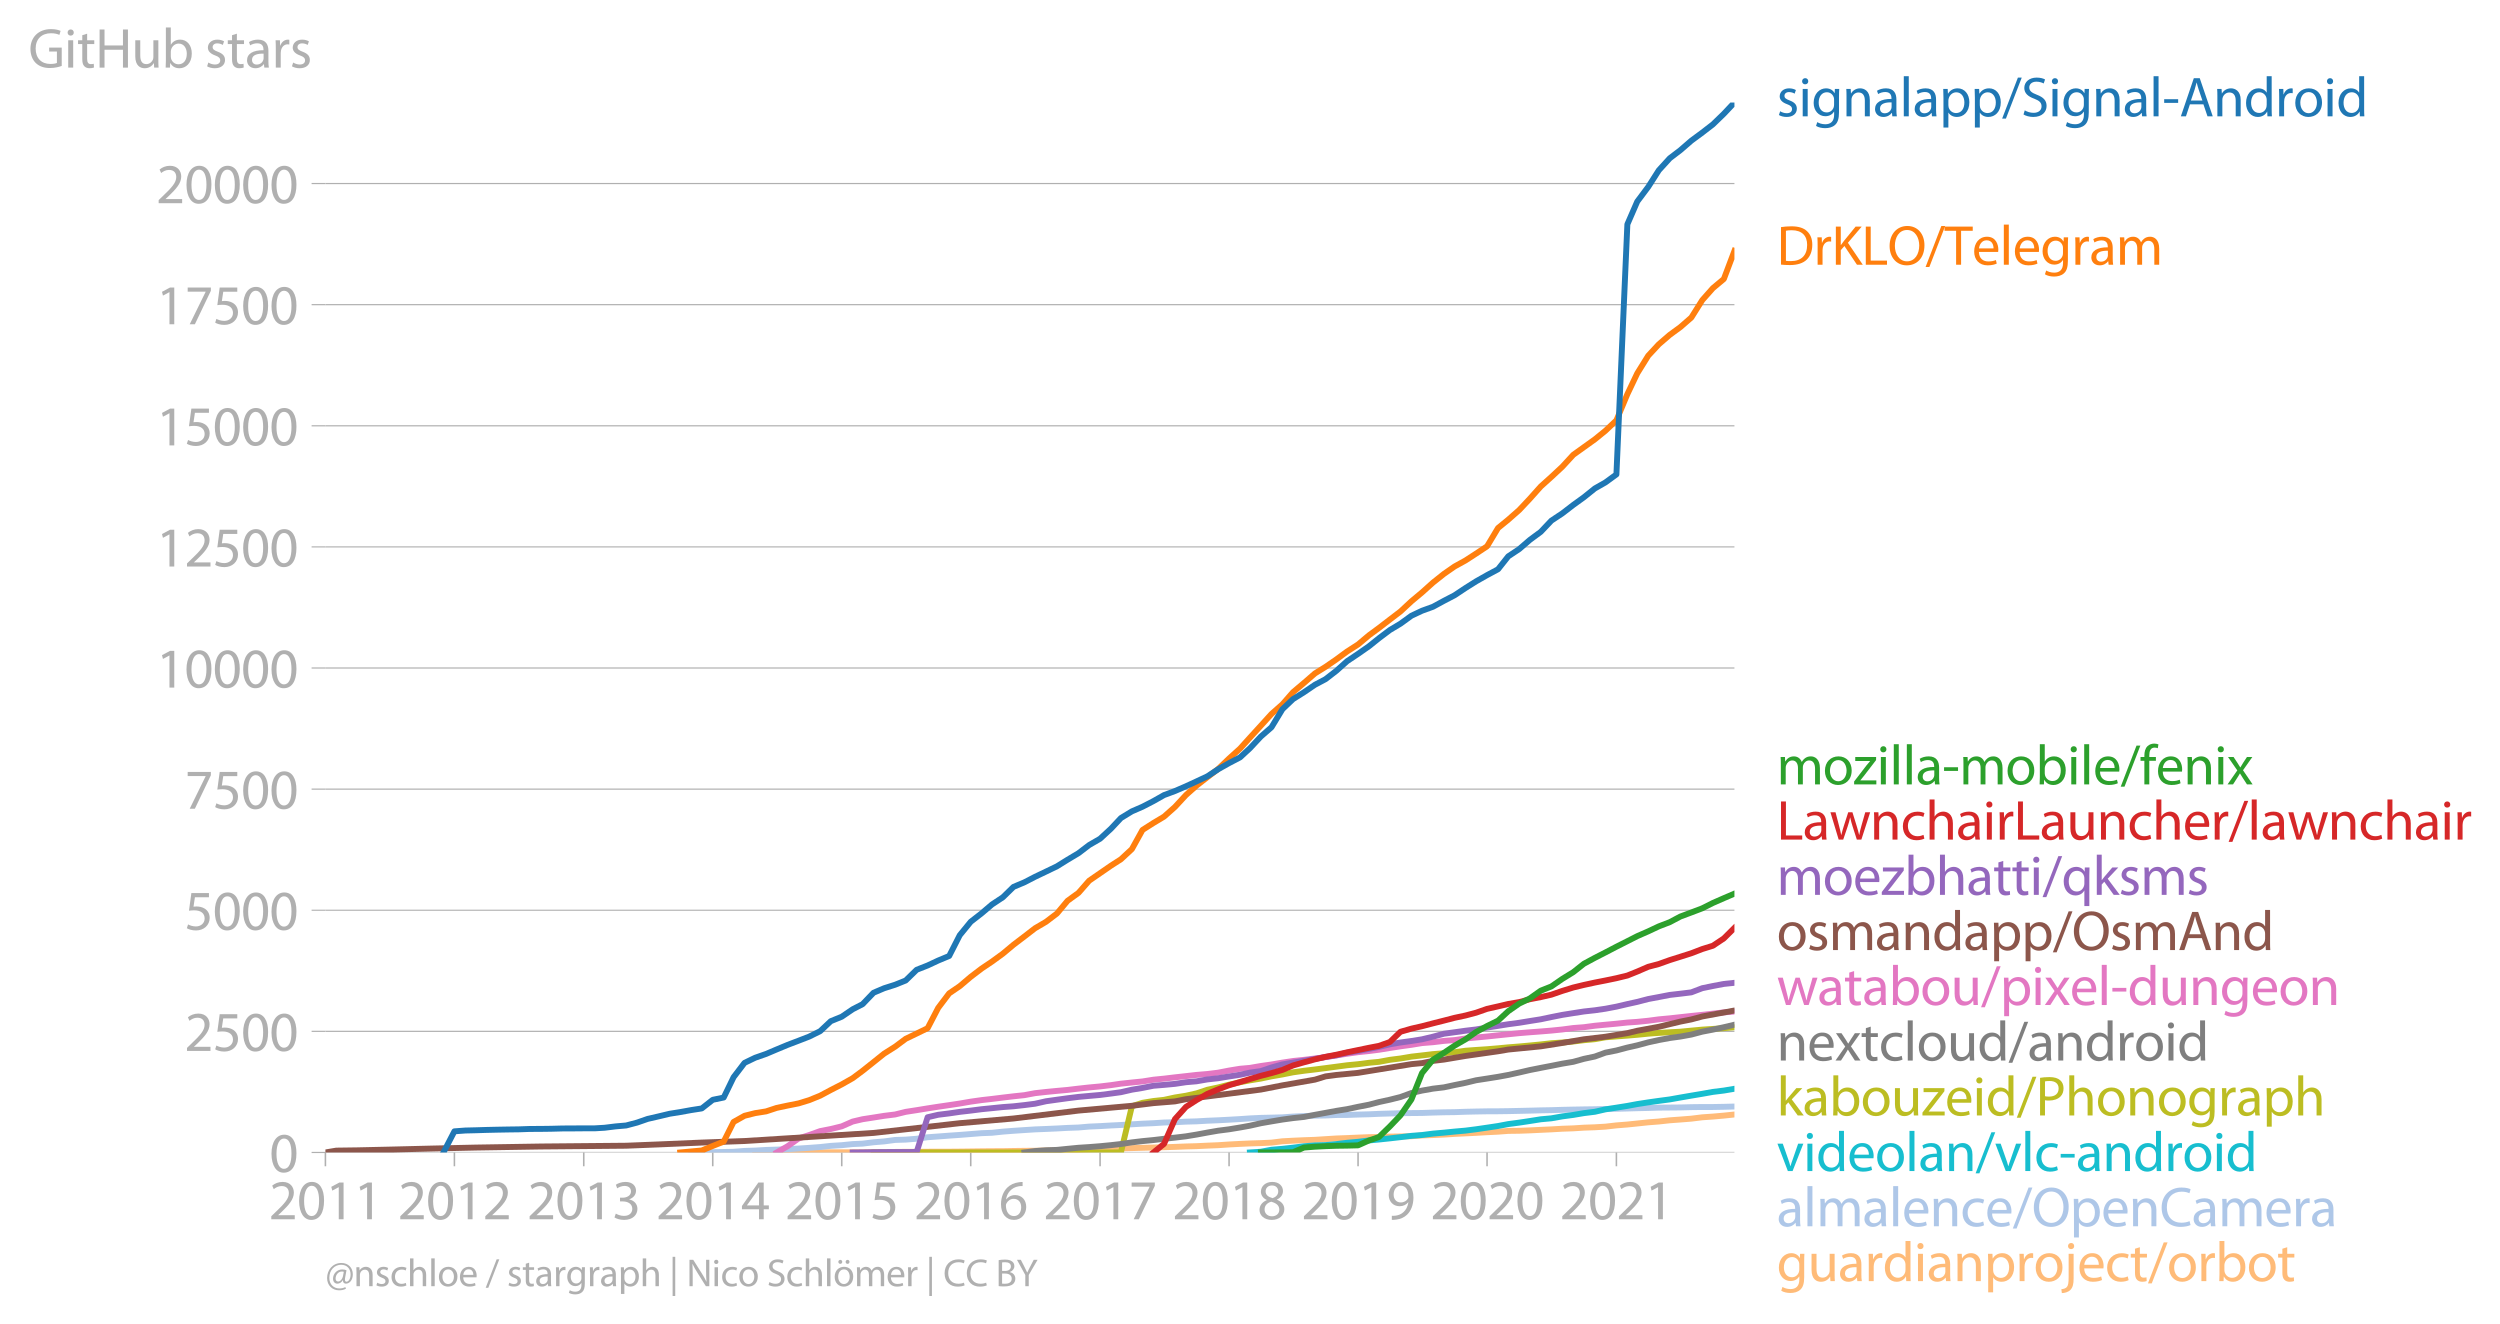 <svg xmlns:xlink="http://www.w3.org/1999/xlink" width="844.84" height="447.493" viewBox="0 0 633.63 335.62" xmlns="http://www.w3.org/2000/svg"><defs><style>*{stroke-linejoin:round;stroke-linecap:butt}</style></defs><g id="figure_1"><path d="M0 335.62h633.63V0H0v335.62z" style="fill:none" id="patch_1"/><g id="axes_1"><path d="M82.476 292.093h357.12V25.98H82.476v266.112z" style="fill:none" id="patch_2"/><g id="matplotlib.axis_1"><g id="xtick_1"><g id="line2d_1"><defs><path id="mc6d31b492f" d="M0 0v3.5" style="stroke:#b0b0b0;stroke-width:.4"/></defs><use xlink:href="#mc6d31b492f" x="82.476" y="292.093" style="fill:#b0b0b0;stroke:#b0b0b0;stroke-width:.4"/></g><g style="fill:#b0b0b0" transform="matrix(.14 0 0 -.14 68.113 309.033)" id="text_1"><defs><path id="MyriadPro-Regular-32" d="M2944 0v467H1075v13l333 307c877 845 1434 1466 1434 2234 0 595-378 1209-1274 1209-480 0-890-179-1178-422l180-397c192 160 505 352 883 352 621 0 825-390 825-813-6-627-486-1164-1548-2176L288 346V0h2656z" transform="scale(.016)"/><path id="MyriadPro-Regular-30" d="M1677 4230c-845 0-1447-768-1447-2163C243 691 794-70 1606-70c922 0 1447 780 1447 2195 0 1325-499 2105-1376 2105zm-32-435c582 0 845-672 845-1696 0-1062-276-1734-852-1734-512 0-844 614-844 1696 0 1133 358 1734 851 1734z" transform="scale(.016)"/><path id="MyriadPro-Regular-31" d="M1510 0h544v4160h-480l-908-486 108-429 724 390h12V0z" transform="scale(.016)"/></defs><use xlink:href="#MyriadPro-Regular-32"/><use xlink:href="#MyriadPro-Regular-30" x="51.3"/><use xlink:href="#MyriadPro-Regular-31" x="102.6"/><use xlink:href="#MyriadPro-Regular-31" x="153.9"/></g></g><g id="xtick_2"><use xlink:href="#mc6d31b492f" x="115.17" y="292.093" style="fill:#b0b0b0;stroke:#b0b0b0;stroke-width:.4" id="line2d_2"/><g style="fill:#b0b0b0" transform="matrix(.14 0 0 -.14 100.807 309.033)" id="text_2"><use xlink:href="#MyriadPro-Regular-32"/><use xlink:href="#MyriadPro-Regular-30" x="51.3"/><use xlink:href="#MyriadPro-Regular-31" x="102.6"/><use xlink:href="#MyriadPro-Regular-32" x="153.9"/></g></g><g id="xtick_3"><use xlink:href="#mc6d31b492f" x="147.953" y="292.093" style="fill:#b0b0b0;stroke:#b0b0b0;stroke-width:.4" id="line2d_3"/><g style="fill:#b0b0b0" transform="matrix(.14 0 0 -.14 133.59 309.033)" id="text_3"><defs><path id="MyriadPro-Regular-33" d="M269 211C474 77 883-70 1350-70c999 0 1517 582 1517 1248 0 582-416 966-928 1068v13c512 186 768 551 768 979 0 506-371 992-1190 992-448 0-871-160-1088-320l147-409c179 128 499 275 832 275 518 0 730-294 730-627 0-493-519-704-928-704H896v-423h314c544 0 1068-249 1075-832 6-345-218-806-941-806-390 0-762 160-922 262L269 211z" transform="scale(.016)"/></defs><use xlink:href="#MyriadPro-Regular-32"/><use xlink:href="#MyriadPro-Regular-30" x="51.3"/><use xlink:href="#MyriadPro-Regular-31" x="102.6"/><use xlink:href="#MyriadPro-Regular-33" x="153.9"/></g></g><g id="xtick_4"><use xlink:href="#mc6d31b492f" x="180.646" y="292.093" style="fill:#b0b0b0;stroke:#b0b0b0;stroke-width:.4" id="line2d_4"/><g style="fill:#b0b0b0" transform="matrix(.14 0 0 -.14 166.283 309.033)" id="text_4"><defs><path id="MyriadPro-Regular-34" d="M2560 0v1133h582v441h-582v2586h-608L96 1504v-371h1933V0h531zM666 1574v13l1017 1415c115 192 218 371 346 614h19c-13-218-19-435-19-653V1574H666z" transform="scale(.016)"/></defs><use xlink:href="#MyriadPro-Regular-32"/><use xlink:href="#MyriadPro-Regular-30" x="51.3"/><use xlink:href="#MyriadPro-Regular-31" x="102.6"/><use xlink:href="#MyriadPro-Regular-34" x="153.9"/></g></g><g id="xtick_5"><use xlink:href="#mc6d31b492f" x="213.34" y="292.093" style="fill:#b0b0b0;stroke:#b0b0b0;stroke-width:.4" id="line2d_5"/><g style="fill:#b0b0b0" transform="matrix(.14 0 0 -.14 198.977 309.033)" id="text_5"><defs><path id="MyriadPro-Regular-35" d="M2771 4160H781L512 2163c154 19 339 45 576 45 832 0 1190-384 1197-922 0-556-455-902-986-902-377 0-717 128-889 230L269 186C467 58 851-70 1306-70c902 0 1548 608 1548 1420 0 525-268 884-595 1069-256 154-576 224-896 224-153 0-243-13-339-25l160 1068h1587v474z" transform="scale(.016)"/></defs><use xlink:href="#MyriadPro-Regular-32"/><use xlink:href="#MyriadPro-Regular-30" x="51.3"/><use xlink:href="#MyriadPro-Regular-31" x="102.6"/><use xlink:href="#MyriadPro-Regular-35" x="153.9"/></g></g><g id="xtick_6"><use xlink:href="#mc6d31b492f" x="246.033" y="292.093" style="fill:#b0b0b0;stroke:#b0b0b0;stroke-width:.4" id="line2d_6"/><g style="fill:#b0b0b0" transform="matrix(.14 0 0 -.14 231.67 309.033)" id="text_6"><defs><path id="MyriadPro-Regular-36" d="M2662 4224c-102 0-243-6-409-32-525-64-986-275-1331-614-410-410-704-1056-704-1876C218 621 800-70 1690-70c864 0 1382 704 1382 1465 0 813-518 1344-1254 1344-461 0-807-217-1005-480h-19c96 685 563 1331 1446 1479 160 25 307 32 422 25v461zM1690 365c-589 0-903 505-916 1190 0 103 26 186 64 250 154 301 468 512 807 512 518 0 857-359 857-954s-326-998-806-998h-6z" transform="scale(.016)"/></defs><use xlink:href="#MyriadPro-Regular-32"/><use xlink:href="#MyriadPro-Regular-30" x="51.3"/><use xlink:href="#MyriadPro-Regular-31" x="102.6"/><use xlink:href="#MyriadPro-Regular-36" x="153.9"/></g></g><g id="xtick_7"><use xlink:href="#mc6d31b492f" x="278.816" y="292.093" style="fill:#b0b0b0;stroke:#b0b0b0;stroke-width:.4" id="line2d_7"/><g style="fill:#b0b0b0" transform="matrix(.14 0 0 -.14 264.453 309.033)" id="text_7"><defs><path id="MyriadPro-Regular-37" d="M365 4160v-467h2035v-13L595 0h583l1811 3789v371H365z" transform="scale(.016)"/></defs><use xlink:href="#MyriadPro-Regular-32"/><use xlink:href="#MyriadPro-Regular-30" x="51.3"/><use xlink:href="#MyriadPro-Regular-31" x="102.6"/><use xlink:href="#MyriadPro-Regular-37" x="153.9"/></g></g><g id="xtick_8"><use xlink:href="#mc6d31b492f" x="311.51" y="292.093" style="fill:#b0b0b0;stroke:#b0b0b0;stroke-width:.4" id="line2d_8"/><g style="fill:#b0b0b0" transform="matrix(.14 0 0 -.14 297.146 309.033)" id="text_8"><defs><path id="MyriadPro-Regular-38" d="M1062 2170c-512-218-825-589-825-1114C237 448 762-70 1632-70c794 0 1414 486 1414 1209 0 506-320 871-838 1075v20c512 243 685 620 685 972 0 519-403 1024-1210 1024-729 0-1286-448-1286-1107 0-358 198-717 659-934l6-19zm583-1831c-531 0-851 371-832 794 0 397 262 717 749 857 563-160 915-403 915-908 0-423-327-743-832-743zm6 3488c506 0 704-345 704-678 0-378-275-634-633-755-480 128-794 352-794 768 0 358 256 665 723 665z" transform="scale(.016)"/></defs><use xlink:href="#MyriadPro-Regular-32"/><use xlink:href="#MyriadPro-Regular-30" x="51.3"/><use xlink:href="#MyriadPro-Regular-31" x="102.6"/><use xlink:href="#MyriadPro-Regular-38" x="153.9"/></g></g><g id="xtick_9"><use xlink:href="#mc6d31b492f" x="344.203" y="292.093" style="fill:#b0b0b0;stroke:#b0b0b0;stroke-width:.4" id="line2d_9"/><g style="fill:#b0b0b0" transform="matrix(.14 0 0 -.14 329.84 309.033)" id="text_9"><defs><path id="MyriadPro-Regular-39" d="M614-64c135-6 314 0 519 32 448 51 889 243 1209 557 410 397 717 1037 717 1952 0 1062-525 1753-1376 1753S262 3539 262 2752c0-710 480-1274 1229-1274 416 0 749 167 979 448h20c-77-492-276-857-551-1107-237-224-544-358-870-403-192-19-333-32-455-19V-64zm1024 3866c589 0 852-544 852-1255 0-89-20-153-52-205-147-249-441-435-819-435-486 0-800 365-800 883 0 589 339 1012 813 1012h6z" transform="scale(.016)"/></defs><use xlink:href="#MyriadPro-Regular-32"/><use xlink:href="#MyriadPro-Regular-30" x="51.3"/><use xlink:href="#MyriadPro-Regular-31" x="102.6"/><use xlink:href="#MyriadPro-Regular-39" x="153.9"/></g></g><g id="xtick_10"><use xlink:href="#mc6d31b492f" x="376.896" y="292.093" style="fill:#b0b0b0;stroke:#b0b0b0;stroke-width:.4" id="line2d_10"/><g style="fill:#b0b0b0" transform="matrix(.14 0 0 -.14 362.533 309.033)" id="text_10"><use xlink:href="#MyriadPro-Regular-32"/><use xlink:href="#MyriadPro-Regular-30" x="51.3"/><use xlink:href="#MyriadPro-Regular-32" x="102.6"/><use xlink:href="#MyriadPro-Regular-30" x="153.9"/></g></g><g id="xtick_11"><use xlink:href="#mc6d31b492f" x="409.68" y="292.093" style="fill:#b0b0b0;stroke:#b0b0b0;stroke-width:.4" id="line2d_11"/><g style="fill:#b0b0b0" transform="matrix(.14 0 0 -.14 395.316 309.033)" id="text_11"><use xlink:href="#MyriadPro-Regular-32"/><use xlink:href="#MyriadPro-Regular-30" x="51.3"/><use xlink:href="#MyriadPro-Regular-32" x="102.6"/><use xlink:href="#MyriadPro-Regular-31" x="153.9"/></g></g></g><g id="matplotlib.axis_2"><g id="ytick_1"><path d="M82.476 292.093h357.12" clip-path="url(#pce15f808a1)" style="fill:none;stroke:#b0b0b0;stroke-width:.3;stroke-linecap:square" id="line2d_12"/><g id="line2d_13"><defs><path id="m12e4c1c0f8" d="M0 0h-3.5" style="stroke:#b0b0b0;stroke-width:.3"/></defs><use xlink:href="#m12e4c1c0f8" x="82.476" y="292.093" style="fill:#b0b0b0;stroke:#b0b0b0;stroke-width:.3"/></g><use xlink:href="#MyriadPro-Regular-30" style="fill:#b0b0b0" transform="matrix(.14 0 0 -.14 68.295 297.063)" id="text_12"/></g><g id="ytick_2"><path d="M82.476 261.397h357.12" clip-path="url(#pce15f808a1)" style="fill:none;stroke:#b0b0b0;stroke-width:.3;stroke-linecap:square" id="line2d_14"/><use xlink:href="#m12e4c1c0f8" x="82.476" y="261.397" style="fill:#b0b0b0;stroke:#b0b0b0;stroke-width:.3" id="line2d_15"/><g style="fill:#b0b0b0" transform="matrix(.14 0 0 -.14 46.75 266.367)" id="text_13"><use xlink:href="#MyriadPro-Regular-32"/><use xlink:href="#MyriadPro-Regular-35" x="51.3"/><use xlink:href="#MyriadPro-Regular-30" x="102.6"/><use xlink:href="#MyriadPro-Regular-30" x="153.9"/></g></g><g id="ytick_3"><path d="M82.476 230.7h357.12" clip-path="url(#pce15f808a1)" style="fill:none;stroke:#b0b0b0;stroke-width:.3;stroke-linecap:square" id="line2d_16"/><use xlink:href="#m12e4c1c0f8" x="82.476" y="230.7" style="fill:#b0b0b0;stroke:#b0b0b0;stroke-width:.3" id="line2d_17"/><g style="fill:#b0b0b0" transform="matrix(.14 0 0 -.14 46.75 235.67)" id="text_14"><use xlink:href="#MyriadPro-Regular-35"/><use xlink:href="#MyriadPro-Regular-30" x="51.3"/><use xlink:href="#MyriadPro-Regular-30" x="102.6"/><use xlink:href="#MyriadPro-Regular-30" x="153.9"/></g></g><g id="ytick_4"><path d="M82.476 200.004h357.12" clip-path="url(#pce15f808a1)" style="fill:none;stroke:#b0b0b0;stroke-width:.3;stroke-linecap:square" id="line2d_18"/><use xlink:href="#m12e4c1c0f8" x="82.476" y="200.004" style="fill:#b0b0b0;stroke:#b0b0b0;stroke-width:.3" id="line2d_19"/><g style="fill:#b0b0b0" transform="matrix(.14 0 0 -.14 46.75 204.974)" id="text_15"><use xlink:href="#MyriadPro-Regular-37"/><use xlink:href="#MyriadPro-Regular-35" x="51.3"/><use xlink:href="#MyriadPro-Regular-30" x="102.6"/><use xlink:href="#MyriadPro-Regular-30" x="153.9"/></g></g><g id="ytick_5"><path d="M82.476 169.308h357.12" clip-path="url(#pce15f808a1)" style="fill:none;stroke:#b0b0b0;stroke-width:.3;stroke-linecap:square" id="line2d_20"/><use xlink:href="#m12e4c1c0f8" x="82.476" y="169.308" style="fill:#b0b0b0;stroke:#b0b0b0;stroke-width:.3" id="line2d_21"/><g style="fill:#b0b0b0" transform="matrix(.14 0 0 -.14 39.568 174.278)" id="text_16"><use xlink:href="#MyriadPro-Regular-31"/><use xlink:href="#MyriadPro-Regular-30" x="51.3"/><use xlink:href="#MyriadPro-Regular-30" x="102.6"/><use xlink:href="#MyriadPro-Regular-30" x="153.9"/><use xlink:href="#MyriadPro-Regular-30" x="205.2"/></g></g><g id="ytick_6"><path d="M82.476 138.612h357.12" clip-path="url(#pce15f808a1)" style="fill:none;stroke:#b0b0b0;stroke-width:.3;stroke-linecap:square" id="line2d_22"/><use xlink:href="#m12e4c1c0f8" x="82.476" y="138.612" style="fill:#b0b0b0;stroke:#b0b0b0;stroke-width:.3" id="line2d_23"/><g style="fill:#b0b0b0" transform="matrix(.14 0 0 -.14 39.568 143.582)" id="text_17"><use xlink:href="#MyriadPro-Regular-31"/><use xlink:href="#MyriadPro-Regular-32" x="51.3"/><use xlink:href="#MyriadPro-Regular-35" x="102.6"/><use xlink:href="#MyriadPro-Regular-30" x="153.9"/><use xlink:href="#MyriadPro-Regular-30" x="205.2"/></g></g><g id="ytick_7"><path d="M82.476 107.915h357.12" clip-path="url(#pce15f808a1)" style="fill:none;stroke:#b0b0b0;stroke-width:.3;stroke-linecap:square" id="line2d_24"/><use xlink:href="#m12e4c1c0f8" x="82.476" y="107.915" style="fill:#b0b0b0;stroke:#b0b0b0;stroke-width:.3" id="line2d_25"/><g style="fill:#b0b0b0" transform="matrix(.14 0 0 -.14 39.568 112.885)" id="text_18"><use xlink:href="#MyriadPro-Regular-31"/><use xlink:href="#MyriadPro-Regular-35" x="51.3"/><use xlink:href="#MyriadPro-Regular-30" x="102.6"/><use xlink:href="#MyriadPro-Regular-30" x="153.9"/><use xlink:href="#MyriadPro-Regular-30" x="205.2"/></g></g><g id="ytick_8"><path d="M82.476 77.219h357.12" clip-path="url(#pce15f808a1)" style="fill:none;stroke:#b0b0b0;stroke-width:.3;stroke-linecap:square" id="line2d_26"/><use xlink:href="#m12e4c1c0f8" x="82.476" y="77.219" style="fill:#b0b0b0;stroke:#b0b0b0;stroke-width:.3" id="line2d_27"/><g style="fill:#b0b0b0" transform="matrix(.14 0 0 -.14 39.568 82.189)" id="text_19"><use xlink:href="#MyriadPro-Regular-31"/><use xlink:href="#MyriadPro-Regular-37" x="51.3"/><use xlink:href="#MyriadPro-Regular-35" x="102.6"/><use xlink:href="#MyriadPro-Regular-30" x="153.9"/><use xlink:href="#MyriadPro-Regular-30" x="205.2"/></g></g><g id="ytick_9"><path d="M82.476 46.523h357.12" clip-path="url(#pce15f808a1)" style="fill:none;stroke:#b0b0b0;stroke-width:.3;stroke-linecap:square" id="line2d_28"/><use xlink:href="#m12e4c1c0f8" x="82.476" y="46.523" style="fill:#b0b0b0;stroke:#b0b0b0;stroke-width:.3" id="line2d_29"/><g style="fill:#b0b0b0" transform="matrix(.14 0 0 -.14 39.568 51.493)" id="text_20"><use xlink:href="#MyriadPro-Regular-32"/><use xlink:href="#MyriadPro-Regular-30" x="51.3"/><use xlink:href="#MyriadPro-Regular-30" x="102.6"/><use xlink:href="#MyriadPro-Regular-30" x="153.9"/><use xlink:href="#MyriadPro-Regular-30" x="205.2"/></g></g><g style="fill:#b0b0b0" transform="matrix(.14 0 0 -.14 7.2 17.14)" id="text_21"><defs><path id="MyriadPro-Regular-47" d="M3770 2266H2349v-448h877V531c-128-64-378-115-743-115-1005 0-1664 646-1664 1741 0 1081 685 1734 1735 1734 435 0 723-83 953-185l135 454c-186 90-576 198-1076 198-1446 0-2329-940-2336-2227 0-672 231-1248 602-1606 422-403 960-570 1613-570 582 0 1075 147 1325 237v2074z" transform="scale(.016)"/><path id="MyriadPro-Regular-69" d="M1030 0v3098H467V0h563zM749 4320c-205 0-352-154-352-352 0-192 141-346 339-346 224 0 365 154 358 346 0 198-134 352-345 352z" transform="scale(.016)"/><path id="MyriadPro-Regular-74" d="M595 3667v-569H115v-429h480V979c0-365 58-640 218-806C947 19 1158-70 1421-70c217 0 390 38 499 83l-26 422c-83-25-172-38-326-38-314 0-422 217-422 601v1671h806v429h-806v742l-551-173z" transform="scale(.016)"/><path id="MyriadPro-Regular-48" d="M486 4314V0h557v2022h2087V0h563v4314h-563V2509H1043v1805H486z" transform="scale(.016)"/><path id="MyriadPro-Regular-75" d="M3059 3098h-563V1197c0-103-19-205-51-288-103-250-365-512-743-512-512 0-691 397-691 985v1716H448V1286C448 198 1030-70 1517-70c550 0 877 326 1024 576h13l32-506h499c-19 243-26 525-26 845v2253z" transform="scale(.016)"/><path id="MyriadPro-Regular-62" d="M467 800c0-275-13-589-25-800h486l26 512h19c230-410 589-582 1037-582 691 0 1388 550 1388 1657 7 941-537 1581-1305 1581-499 0-858-224-1056-570h-13v1946H467V800zm557 998c0 90 19 167 32 231 115 429 474 691 858 691 601 0 921-531 921-1152 0-710-352-1190-941-1190-409 0-736 268-844 659-13 64-26 134-26 205v556z" transform="scale(.016)"/><path id="MyriadPro-Regular-73" d="M250 147C467 19 781-70 1120-70c736 0 1158 390 1158 934 0 461-275 730-812 934-404 154-589 269-589 525 0 231 185 423 518 423 288 0 512-103 634-180l141 410c-173 102-448 192-762 192-666 0-1069-410-1069-909 0-371 263-678 819-877 416-153 576-300 576-569 0-256-192-461-601-461-282 0-576 115-743 224L250 147z" transform="scale(.016)"/><path id="MyriadPro-Regular-61" d="M2643 1901c0 621-230 1267-1177 1267-391 0-762-109-1018-275l128-371c218 140 518 230 806 230 634 0 704-461 704-717v-64C890 1978 224 1568 224 819c0-448 320-889 947-889 442 0 775 217 947 460h20l44-390h512c-38 211-51 474-51 742v1159zm-544-858c0-57-13-121-32-179-89-262-345-518-749-518-288 0-531 172-531 537 0 602 698 711 1312 698v-538z" transform="scale(.016)"/><path id="MyriadPro-Regular-72" d="M467 0h557v1651c0 96 13 186 26 263 76 422 358 723 755 723 77 0 134-7 192-19v531c-51 13-96 19-160 19-378 0-717-262-858-678h-25l-20 608H442c19-288 25-602 25-967V0z" transform="scale(.016)"/></defs><use xlink:href="#MyriadPro-Regular-47"/><use xlink:href="#MyriadPro-Regular-69" x="64.6"/><use xlink:href="#MyriadPro-Regular-74" x="88"/><use xlink:href="#MyriadPro-Regular-48" x="121.1"/><use xlink:href="#MyriadPro-Regular-75" x="186.3"/><use xlink:href="#MyriadPro-Regular-62" x="241.4"/><use xlink:href="#MyriadPro-Regular-20" x="298.3"/><use xlink:href="#MyriadPro-Regular-73" x="319.5"/><use xlink:href="#MyriadPro-Regular-74" x="359.1"/><use xlink:href="#MyriadPro-Regular-61" x="392.2"/><use xlink:href="#MyriadPro-Regular-72" x="440.4"/><use xlink:href="#MyriadPro-Regular-73" x="473.1"/></g></g><path d="m191.395 292.093 2.776-.012 2.688-.013h5.553l2.687-.012h8.241l2.776-.012h2.508l2.777-.013 2.687-.012 2.777-.061 2.687-.025 2.777-.012 2.776-.012 2.688-.013h2.776l2.687-.024 2.777-.037 2.777-.037 2.597-.024 2.777-.013 2.687-.049 2.777-.037 2.687-.024 2.777-.062 2.776-.061 2.688-.11 2.776-.086 2.687-.074 2.777-.074 2.777-.073 2.508-.05 2.777-.073 2.687-.074 2.776-.074 2.687-.073 2.777-.086 2.777-.11 2.687-.074 2.777-.135 2.687-.11 2.777-.185 2.776-.147 2.508-.111 2.777-.086 2.687-.123 2.777-.344 2.687-.147 2.777-.123 2.776-.098 2.687-.172 2.777-.172 2.687-.098 2.777-.123 2.777-.11 2.508-.037 2.776-.11 2.688-.037 2.776-.05 2.687-.196 2.777-.098 2.777-.123 2.687-.172 2.777-.135 2.687-.135 2.776-.16 2.777-.135 2.598-.196 2.776-.037 2.688-.098 2.776-.135 2.687-.123 2.777-.16 2.777-.098 2.687-.172 2.777-.098 2.687-.16 2.777-.319 2.776-.22 2.508-.259 2.777-.294 2.687-.21 2.777-.306 2.687-.197 2.777-.22 2.776-.344 2.687-.185 2.777-.245 2.687-.283" clip-path="url(#pce15f808a1)" style="fill:none;stroke:#ffbb78;stroke-width:1.5;stroke-linecap:square" id="line2d_30"/><path d="m175.182 292.093 2.687-.05 2.777-.024 2.777-.049 2.508-.05 2.777-.22 2.687-.086 2.776-.16 2.688-.086 2.776-.098 2.777-.172 2.687-.172 2.777-.208 2.687-.295 2.777-.172 2.776-.282 2.508-.11 2.777-.345 2.687-.22 2.777-.369 2.687-.086 2.777-.221 2.776-.38 2.688-.197 2.776-.209 2.687-.184 2.777-.221 2.777-.221 2.597-.098 2.777-.295 2.687-.209 2.777-.184 2.687-.172 2.777-.11 2.776-.123 2.688-.147 2.776-.099 2.687-.233 2.777-.123 2.777-.16 2.508-.122 2.777-.172 2.687-.16 2.776-.122 2.687-.172 2.777-.074 2.777-.147 2.687-.074 2.777-.16 2.687-.11 2.777-.147 2.776-.16 2.508-.172 2.777-.135 2.687-.061 2.777-.074 2.687-.197 2.777-.122 2.776-.099 2.687-.049 2.777-.122 2.687-.013 2.777-.098 2.777-.074 2.508-.11 2.776-.086 2.688-.074 2.776-.037 2.687-.024 2.777-.098 2.777-.074 2.687-.037 2.777-.098 2.687-.062 2.776-.049 2.777-.012 2.598-.037 2.776-.061 2.688-.062 2.776-.073 2.687-.05 2.777-.085 2.777-.062 2.687-.049 2.777-.037 2.687-.061 2.777-.05 2.776-.073 2.508-.073 2.777-.062 2.687-.086 2.777-.024 2.687-.025 2.777-.074 2.776-.036h2.687l2.777-.05 2.687-.073" clip-path="url(#pce15f808a1)" style="fill:none;stroke:#aec7e8;stroke-width:1.5;stroke-linecap:square" id="line2d_31"/><path d="m316.794 292.093 2.777-.184 2.687-.504 2.777-.233 2.687-.295 2.777-.356 2.776-.22 2.687-.075 2.777-.257 2.687-.332 2.777-.245 2.777-.344 2.508-.234 2.776-.294 2.688-.307 2.776-.332 2.687-.208 2.777-.357 2.777-.245 2.687-.27 2.777-.246 2.687-.344 2.776-.405 2.777-.417 2.598-.491 2.776-.369 2.688-.405 2.776-.442 2.687-.246 2.777-.49 2.777-.369 2.687-.454 2.777-.344 2.687-.614 2.777-.43 2.776-.442 2.508-.466 2.777-.43 2.687-.38 2.777-.37 2.687-.478 2.777-.479 2.776-.466 2.687-.48 2.777-.343 2.687-.454" clip-path="url(#pce15f808a1)" style="fill:none;stroke:#17becf;stroke-width:1.5;stroke-linecap:square" id="line2d_32"/><g style="fill:#1f77b4" transform="matrix(.14 0 0 -.14 450.31 29.487)" id="text_22"><defs><path id="MyriadPro-Regular-67" d="M3110 2246c0 378 13 628 26 852h-493l-25-468h-13c-135 256-429 538-967 538-710 0-1395-595-1395-1645C243 666 794 13 1562 13c480 0 812 230 985 518h13V186c0-781-422-1082-998-1082-384 0-704 115-909 243l-141-429c250-166 659-256 1030-256 391 0 826 90 1127 372 301 268 441 704 441 1414v1798zm-556-928c0-96-13-204-45-300-122-359-435-576-781-576-608 0-915 505-915 1113 0 717 384 1171 921 1171 410 0 685-268 788-595 25-77 32-160 32-256v-557z" transform="scale(.016)"/><path id="MyriadPro-Regular-6e" d="M467 0h563v1862c0 96 13 192 39 263 96 313 384 576 755 576 531 0 717-416 717-915V0h563v1850c0 1062-666 1318-1094 1318-512 0-871-288-1024-582h-13l-32 512H442c19-256 25-519 25-839V0z" transform="scale(.016)"/><path id="MyriadPro-Regular-6c" d="M467 0h563v4544H467V0z" transform="scale(.016)"/><path id="MyriadPro-Regular-70" d="M467-1267h557V416h13c185-307 544-486 953-486 730 0 1408 550 1408 1664 0 940-563 1574-1312 1574-505 0-870-224-1100-602h-13l-26 532H442c12-295 25-615 25-1012v-3353zm557 3059c0 77 19 160 38 230 109 423 468 698 852 698 595 0 921-531 921-1152 0-710-345-1197-941-1197-403 0-742 269-844 659-13 71-26 148-26 231v531z" transform="scale(.016)"/><path id="MyriadPro-Regular-2f" d="m422-256 1792 4640h-435L-6-256h428z" transform="scale(.016)"/><path id="MyriadPro-Regular-53" d="M269 211C499 58 954-70 1370-70c1017 0 1510 582 1510 1248 0 633-371 985-1101 1267-595 230-857 429-857 832 0 294 224 646 812 646 391 0 679-128 820-205l153 455c-192 109-512 211-953 211-839 0-1396-499-1396-1171 0-608 436-973 1140-1223 582-224 812-454 812-857 0-435-332-736-902-736-384 0-749 128-998 281L269 211z" transform="scale(.016)"/><path id="MyriadPro-Regular-2d" d="M192 1939v-416h1581v416H192z" transform="scale(.016)"/><path id="MyriadPro-Regular-41" d="M2714 1357 3174 0h596L2298 4314h-672L160 0h576l448 1357h1530zm-1415 435 423 1248c83 262 153 525 217 781h13c64-250 128-506 224-787l422-1242H1299z" transform="scale(.016)"/><path id="MyriadPro-Regular-64" d="M2579 4544V2694h-13c-140 250-460 474-934 474-755 0-1395-634-1389-1664C243 563 819-70 1568-70c506 0 883 262 1056 608h13l25-538h506c-19 211-26 525-26 800v3744h-563zm0-3245c0-89-6-166-25-243-103-422-448-672-826-672-608 0-915 518-915 1146 0 684 345 1196 928 1196 422 0 729-294 813-652 19-71 25-167 25-237v-538z" transform="scale(.016)"/><path id="MyriadPro-Regular-6f" d="M1779 3168c-857 0-1536-608-1536-1645C243 544 890-70 1728-70c749 0 1542 499 1542 1644 0 948-601 1594-1491 1594zm-13-422c666 0 928-666 928-1191 0-697-403-1203-940-1203-551 0-941 512-941 1190 0 589 288 1204 953 1204z" transform="scale(.016)"/></defs><use xlink:href="#MyriadPro-Regular-73"/><use xlink:href="#MyriadPro-Regular-69" x="39.6"/><use xlink:href="#MyriadPro-Regular-67" x="63"/><use xlink:href="#MyriadPro-Regular-6e" x="118.9"/><use xlink:href="#MyriadPro-Regular-61" x="174.4"/><use xlink:href="#MyriadPro-Regular-6c" x="222.6"/><use xlink:href="#MyriadPro-Regular-61" x="246.2"/><use xlink:href="#MyriadPro-Regular-70" x="294.4"/><use xlink:href="#MyriadPro-Regular-70" x="351.3"/><use xlink:href="#MyriadPro-Regular-2f" x="408.2"/><use xlink:href="#MyriadPro-Regular-53" x="442.5"/><use xlink:href="#MyriadPro-Regular-69" x="491.8"/><use xlink:href="#MyriadPro-Regular-67" x="515.2"/><use xlink:href="#MyriadPro-Regular-6e" x="571.1"/><use xlink:href="#MyriadPro-Regular-61" x="626.6"/><use xlink:href="#MyriadPro-Regular-6c" x="674.8"/><use xlink:href="#MyriadPro-Regular-2d" x="698.4"/><use xlink:href="#MyriadPro-Regular-41" x="729.1"/><use xlink:href="#MyriadPro-Regular-6e" x="790.3"/><use xlink:href="#MyriadPro-Regular-64" x="845.8"/><use xlink:href="#MyriadPro-Regular-72" x="902.2"/><use xlink:href="#MyriadPro-Regular-6f" x="934.9"/><use xlink:href="#MyriadPro-Regular-69" x="989.8"/><use xlink:href="#MyriadPro-Regular-64" x="1013.2"/></g><g style="fill:#ff7f0e" transform="matrix(.14 0 0 -.14 450.31 67.096)" id="text_23"><defs><path id="MyriadPro-Regular-44" d="M486 13c282-32 615-51 1012-51 838 0 1504 217 1907 620 403 397 621 973 621 1677 0 698-224 1197-608 1549-378 352-948 538-1748 538-441 0-844-39-1184-90V13zm557 3833c147 32 365 58 653 58 1178 0 1754-646 1747-1664 0-1165-646-1830-1837-1830-217 0-422 6-563 32v3404z" transform="scale(.016)"/><path id="MyriadPro-Regular-4b" d="M486 0h557v1645l410 473L2874 0h659L1850 2483l1561 1831h-691L1402 2694c-109-140-224-294-340-460h-19v2080H486V0z" transform="scale(.016)"/><path id="MyriadPro-Regular-4c" d="M486 0h2400v467H1043v3847H486V0z" transform="scale(.016)"/><path id="MyriadPro-Regular-4f" d="M2234 4384c-1152 0-2004-896-2004-2266C230 813 1030-70 2170-70c1100 0 2003 787 2003 2272 0 1280-762 2182-1939 2182zm-26-454c928 0 1376-896 1376-1754 0-979-499-1792-1382-1792-877 0-1376 826-1376 1747 0 947 460 1799 1382 1799z" transform="scale(.016)"/><path id="MyriadPro-Regular-54" d="M1306 0h563v3840h1318v474H-6v-474h1312V0z" transform="scale(.016)"/><path id="MyriadPro-Regular-65" d="M2957 1446c6 58 19 148 19 263 0 569-269 1459-1280 1459-902 0-1453-736-1453-1670C243 563 813-70 1766-70c493 0 832 108 1031 198l-96 403c-211-89-455-160-858-160-563 0-1049 314-1062 1075h2176zM787 1850c45 390 295 915 864 915 634 0 787-557 781-915H787z" transform="scale(.016)"/><path id="MyriadPro-Regular-6d" d="M467 0h551v1869c0 96 12 192 44 275 90 282 346 563 698 563 429 0 646-358 646-851V0h551v1914c0 102 19 204 45 281 96 275 345 512 665 512 455 0 672-358 672-953V0h551v1824c0 1075-608 1344-1018 1344-294 0-499-77-685-218-128-96-249-230-345-403h-13c-135 365-455 621-877 621-512 0-800-275-973-570h-19l-26 500H442c19-256 25-519 25-839V0z" transform="scale(.016)"/></defs><use xlink:href="#MyriadPro-Regular-44"/><use xlink:href="#MyriadPro-Regular-72" x="66.6"/><use xlink:href="#MyriadPro-Regular-4b" x="99.3"/><use xlink:href="#MyriadPro-Regular-4c" x="153.5"/><use xlink:href="#MyriadPro-Regular-4f" x="200.7"/><use xlink:href="#MyriadPro-Regular-2f" x="269.6"/><use xlink:href="#MyriadPro-Regular-54" x="303.9"/><use xlink:href="#MyriadPro-Regular-65" x="353.6"/><use xlink:href="#MyriadPro-Regular-6c" x="403.7"/><use xlink:href="#MyriadPro-Regular-65" x="427.3"/><use xlink:href="#MyriadPro-Regular-67" x="477.4"/><use xlink:href="#MyriadPro-Regular-72" x="533.3"/><use xlink:href="#MyriadPro-Regular-61" x="566"/><use xlink:href="#MyriadPro-Regular-6d" x="614.2"/></g><g style="fill:#2ca02c" transform="matrix(.14 0 0 -.14 450.31 198.803)" id="text_24"><defs><path id="MyriadPro-Regular-7a" d="M115 0h2515v448H819v13c141 160 269 313 397 486l1382 1799 7 352H243v-455h1677v-13c-141-166-269-313-403-480L115 326V0z" transform="scale(.016)"/><path id="MyriadPro-Regular-66" d="M1082 0v2669h748v429h-748v166c0 474 121 896 601 896 160 0 275-32 359-70l76 435c-108 45-281 89-480 89-262 0-544-83-755-288-262-249-358-646-358-1081v-147H90v-429h435V0h557z" transform="scale(.016)"/><path id="MyriadPro-Regular-78" d="m102 3098 1050-1517L51 0h621l448 698c115 185 224 345 326 537h13c109-185 211-358 333-537L2246 0h640L1798 1600l1056 1498h-608l-435-660c-102-166-205-326-307-512h-19c-103 173-199 333-314 506l-441 666H102z" transform="scale(.016)"/></defs><use xlink:href="#MyriadPro-Regular-6d"/><use xlink:href="#MyriadPro-Regular-6f" x="83.4"/><use xlink:href="#MyriadPro-Regular-7a" x="138.3"/><use xlink:href="#MyriadPro-Regular-69" x="181.1"/><use xlink:href="#MyriadPro-Regular-6c" x="204.5"/><use xlink:href="#MyriadPro-Regular-6c" x="228.1"/><use xlink:href="#MyriadPro-Regular-61" x="251.7"/><use xlink:href="#MyriadPro-Regular-2d" x="299.9"/><use xlink:href="#MyriadPro-Regular-6d" x="330.6"/><use xlink:href="#MyriadPro-Regular-6f" x="414"/><use xlink:href="#MyriadPro-Regular-62" x="468.9"/><use xlink:href="#MyriadPro-Regular-69" x="525.8"/><use xlink:href="#MyriadPro-Regular-6c" x="549.2"/><use xlink:href="#MyriadPro-Regular-65" x="572.8"/><use xlink:href="#MyriadPro-Regular-2f" x="622.9"/><use xlink:href="#MyriadPro-Regular-66" x="657.2"/><use xlink:href="#MyriadPro-Regular-65" x="686.4"/><use xlink:href="#MyriadPro-Regular-6e" x="736.5"/><use xlink:href="#MyriadPro-Regular-69" x="792"/><use xlink:href="#MyriadPro-Regular-78" x="815.4"/></g><g style="fill:#d62728" transform="matrix(.14 0 0 -.14 450.31 212.803)" id="text_25"><defs><path id="MyriadPro-Regular-77" d="M115 3098 1050 0h512l499 1472c109 333 205 653 281 1024h13c77-365 167-672 275-1018L3104 0h512l998 3098h-556l-442-1556c-102-364-186-691-237-1004h-19c-70 313-160 640-275 1011l-480 1549h-474l-505-1575c-103-339-205-672-276-985h-19c-57 320-141 640-230 985L691 3098H115z" transform="scale(.016)"/><path id="MyriadPro-Regular-63" d="M2579 538c-160-71-371-154-691-154-614 0-1075 442-1075 1158 0 647 384 1172 1094 1172 307 0 519-71 653-148l128 436c-154 76-448 160-781 160-1011 0-1664-692-1664-1645C243 570 851-70 1786-70c416 0 742 108 889 185l-96 423z" transform="scale(.016)"/><path id="MyriadPro-Regular-68" d="M467 0h563v1869c0 109 7 192 39 269 102 307 390 563 755 563 531 0 717-423 717-922V0h563v1843c0 1069-666 1325-1082 1325-211 0-409-64-576-160-172-96-313-237-403-397h-13v1933H467V0z" transform="scale(.016)"/></defs><use xlink:href="#MyriadPro-Regular-4c"/><use xlink:href="#MyriadPro-Regular-61" x="47.2"/><use xlink:href="#MyriadPro-Regular-77" x="95.4"/><use xlink:href="#MyriadPro-Regular-6e" x="169"/><use xlink:href="#MyriadPro-Regular-63" x="224.5"/><use xlink:href="#MyriadPro-Regular-68" x="269.3"/><use xlink:href="#MyriadPro-Regular-61" x="324.8"/><use xlink:href="#MyriadPro-Regular-69" x="373"/><use xlink:href="#MyriadPro-Regular-72" x="396.4"/><use xlink:href="#MyriadPro-Regular-4c" x="429.1"/><use xlink:href="#MyriadPro-Regular-61" x="476.3"/><use xlink:href="#MyriadPro-Regular-75" x="524.5"/><use xlink:href="#MyriadPro-Regular-6e" x="579.6"/><use xlink:href="#MyriadPro-Regular-63" x="635.1"/><use xlink:href="#MyriadPro-Regular-68" x="679.9"/><use xlink:href="#MyriadPro-Regular-65" x="735.4"/><use xlink:href="#MyriadPro-Regular-72" x="785.5"/><use xlink:href="#MyriadPro-Regular-2f" x="818.2"/><use xlink:href="#MyriadPro-Regular-6c" x="852.5"/><use xlink:href="#MyriadPro-Regular-61" x="876.1"/><use xlink:href="#MyriadPro-Regular-77" x="924.3"/><use xlink:href="#MyriadPro-Regular-6e" x="997.9"/><use xlink:href="#MyriadPro-Regular-63" x="1053.4"/><use xlink:href="#MyriadPro-Regular-68" x="1098.2"/><use xlink:href="#MyriadPro-Regular-61" x="1153.7"/><use xlink:href="#MyriadPro-Regular-69" x="1201.9"/><use xlink:href="#MyriadPro-Regular-72" x="1225.3"/></g><g style="fill:#9467bd" transform="matrix(.14 0 0 -.14 450.31 226.803)" id="text_26"><defs><path id="MyriadPro-Regular-71" d="M2579-1267h563v3513c0 320 7 589 20 852h-532l-19-468h-13c-153 301-473 538-953 538-653 0-1402-512-1402-1670C243 557 832-70 1555-70c499 0 845 243 1011 550h13v-1747zm0 2528c0-83-19-192-45-269-128-390-441-614-806-614-621 0-915 537-915 1152 0 697 352 1190 934 1190 423 0 723-294 807-640 19-70 25-160 25-237v-582z" transform="scale(.016)"/><path id="MyriadPro-Regular-6b" d="M1024 4544H467V0h557v1165l288 320L2381 0h685L1702 1824l1197 1274h-678l-909-1069c-90-109-198-243-275-352h-13v2867z" transform="scale(.016)"/></defs><use xlink:href="#MyriadPro-Regular-6d"/><use xlink:href="#MyriadPro-Regular-6f" x="83.4"/><use xlink:href="#MyriadPro-Regular-65" x="138.3"/><use xlink:href="#MyriadPro-Regular-7a" x="188.4"/><use xlink:href="#MyriadPro-Regular-62" x="231.2"/><use xlink:href="#MyriadPro-Regular-68" x="288.1"/><use xlink:href="#MyriadPro-Regular-61" x="343.6"/><use xlink:href="#MyriadPro-Regular-74" x="391.8"/><use xlink:href="#MyriadPro-Regular-74" x="424.9"/><use xlink:href="#MyriadPro-Regular-69" x="458"/><use xlink:href="#MyriadPro-Regular-2f" x="481.4"/><use xlink:href="#MyriadPro-Regular-71" x="515.7"/><use xlink:href="#MyriadPro-Regular-6b" x="572"/><use xlink:href="#MyriadPro-Regular-73" x="618.9"/><use xlink:href="#MyriadPro-Regular-6d" x="658.5"/><use xlink:href="#MyriadPro-Regular-73" x="741.9"/></g><g style="fill:#8c564b" transform="matrix(.14 0 0 -.14 450.31 240.803)" id="text_27"><use xlink:href="#MyriadPro-Regular-6f"/><use xlink:href="#MyriadPro-Regular-73" x="54.9"/><use xlink:href="#MyriadPro-Regular-6d" x="94.5"/><use xlink:href="#MyriadPro-Regular-61" x="177.9"/><use xlink:href="#MyriadPro-Regular-6e" x="226.1"/><use xlink:href="#MyriadPro-Regular-64" x="281.6"/><use xlink:href="#MyriadPro-Regular-61" x="338"/><use xlink:href="#MyriadPro-Regular-70" x="386.2"/><use xlink:href="#MyriadPro-Regular-70" x="443.1"/><use xlink:href="#MyriadPro-Regular-2f" x="500"/><use xlink:href="#MyriadPro-Regular-4f" x="534.3"/><use xlink:href="#MyriadPro-Regular-73" x="603.2"/><use xlink:href="#MyriadPro-Regular-6d" x="642.8"/><use xlink:href="#MyriadPro-Regular-41" x="726.2"/><use xlink:href="#MyriadPro-Regular-6e" x="787.4"/><use xlink:href="#MyriadPro-Regular-64" x="842.9"/></g><g style="fill:#e377c2" transform="matrix(.14 0 0 -.14 450.31 254.725)" id="text_28"><use xlink:href="#MyriadPro-Regular-77"/><use xlink:href="#MyriadPro-Regular-61" x="73.6"/><use xlink:href="#MyriadPro-Regular-74" x="121.8"/><use xlink:href="#MyriadPro-Regular-61" x="154.9"/><use xlink:href="#MyriadPro-Regular-62" x="203.1"/><use xlink:href="#MyriadPro-Regular-6f" x="260"/><use xlink:href="#MyriadPro-Regular-75" x="314.9"/><use xlink:href="#MyriadPro-Regular-2f" x="370"/><use xlink:href="#MyriadPro-Regular-70" x="404.3"/><use xlink:href="#MyriadPro-Regular-69" x="461.2"/><use xlink:href="#MyriadPro-Regular-78" x="484.6"/><use xlink:href="#MyriadPro-Regular-65" x="530.9"/><use xlink:href="#MyriadPro-Regular-6c" x="581"/><use xlink:href="#MyriadPro-Regular-2d" x="604.6"/><use xlink:href="#MyriadPro-Regular-64" x="635.3"/><use xlink:href="#MyriadPro-Regular-75" x="691.7"/><use xlink:href="#MyriadPro-Regular-6e" x="746.8"/><use xlink:href="#MyriadPro-Regular-67" x="802.3"/><use xlink:href="#MyriadPro-Regular-65" x="858.2"/><use xlink:href="#MyriadPro-Regular-6f" x="908.3"/><use xlink:href="#MyriadPro-Regular-6e" x="963.2"/></g><g style="fill:#7f7f7f" transform="matrix(.14 0 0 -.14 450.31 268.803)" id="text_29"><use xlink:href="#MyriadPro-Regular-6e"/><use xlink:href="#MyriadPro-Regular-65" x="55.5"/><use xlink:href="#MyriadPro-Regular-78" x="105.6"/><use xlink:href="#MyriadPro-Regular-74" x="151.9"/><use xlink:href="#MyriadPro-Regular-63" x="185"/><use xlink:href="#MyriadPro-Regular-6c" x="229.8"/><use xlink:href="#MyriadPro-Regular-6f" x="253.4"/><use xlink:href="#MyriadPro-Regular-75" x="308.3"/><use xlink:href="#MyriadPro-Regular-64" x="363.4"/><use xlink:href="#MyriadPro-Regular-2f" x="419.8"/><use xlink:href="#MyriadPro-Regular-61" x="454.1"/><use xlink:href="#MyriadPro-Regular-6e" x="502.3"/><use xlink:href="#MyriadPro-Regular-64" x="557.8"/><use xlink:href="#MyriadPro-Regular-72" x="614.2"/><use xlink:href="#MyriadPro-Regular-6f" x="646.9"/><use xlink:href="#MyriadPro-Regular-69" x="701.8"/><use xlink:href="#MyriadPro-Regular-64" x="725.2"/></g><g style="fill:#bcbd22" transform="matrix(.14 0 0 -.14 450.31 282.725)" id="text_30"><defs><path id="MyriadPro-Regular-50" d="M486 0h557v1728c128-32 282-38 448-38 544 0 1024 160 1319 473 217 224 332 531 332 922 0 384-140 697-377 902-256 231-659 359-1210 359-448 0-800-39-1069-84V0zm557 3859c96 26 282 45 525 45 614 0 1018-275 1018-845 0-595-410-921-1082-921-186 0-339 12-461 44v1677z" transform="scale(.016)"/></defs><use xlink:href="#MyriadPro-Regular-6b"/><use xlink:href="#MyriadPro-Regular-61" x="46.9"/><use xlink:href="#MyriadPro-Regular-62" x="95.1"/><use xlink:href="#MyriadPro-Regular-6f" x="152"/><use xlink:href="#MyriadPro-Regular-75" x="206.9"/><use xlink:href="#MyriadPro-Regular-7a" x="262"/><use xlink:href="#MyriadPro-Regular-65" x="304.8"/><use xlink:href="#MyriadPro-Regular-69" x="354.9"/><use xlink:href="#MyriadPro-Regular-64" x="378.3"/><use xlink:href="#MyriadPro-Regular-2f" x="434.7"/><use xlink:href="#MyriadPro-Regular-50" x="469"/><use xlink:href="#MyriadPro-Regular-68" x="522.2"/><use xlink:href="#MyriadPro-Regular-6f" x="577.7"/><use xlink:href="#MyriadPro-Regular-6e" x="632.6"/><use xlink:href="#MyriadPro-Regular-6f" x="688.1"/><use xlink:href="#MyriadPro-Regular-67" x="743"/><use xlink:href="#MyriadPro-Regular-72" x="798.9"/><use xlink:href="#MyriadPro-Regular-61" x="831.6"/><use xlink:href="#MyriadPro-Regular-70" x="879.8"/><use xlink:href="#MyriadPro-Regular-68" x="936.7"/></g><g style="fill:#17becf" transform="matrix(.14 0 0 -.14 450.31 296.803)" id="text_31"><defs><path id="MyriadPro-Regular-76" d="M83 3098 1261 0h537l1216 3098h-588l-602-1741c-102-282-192-538-262-794h-20c-64 256-147 512-249 794L685 3098H83z" transform="scale(.016)"/></defs><use xlink:href="#MyriadPro-Regular-76"/><use xlink:href="#MyriadPro-Regular-69" x="48.1"/><use xlink:href="#MyriadPro-Regular-64" x="71.5"/><use xlink:href="#MyriadPro-Regular-65" x="127.9"/><use xlink:href="#MyriadPro-Regular-6f" x="178"/><use xlink:href="#MyriadPro-Regular-6c" x="232.9"/><use xlink:href="#MyriadPro-Regular-61" x="256.5"/><use xlink:href="#MyriadPro-Regular-6e" x="304.7"/><use xlink:href="#MyriadPro-Regular-2f" x="360.2"/><use xlink:href="#MyriadPro-Regular-76" x="394.5"/><use xlink:href="#MyriadPro-Regular-6c" x="442.6"/><use xlink:href="#MyriadPro-Regular-63" x="466.2"/><use xlink:href="#MyriadPro-Regular-2d" x="511"/><use xlink:href="#MyriadPro-Regular-61" x="541.7"/><use xlink:href="#MyriadPro-Regular-6e" x="589.9"/><use xlink:href="#MyriadPro-Regular-64" x="645.4"/><use xlink:href="#MyriadPro-Regular-72" x="701.8"/><use xlink:href="#MyriadPro-Regular-6f" x="734.5"/><use xlink:href="#MyriadPro-Regular-69" x="789.4"/><use xlink:href="#MyriadPro-Regular-64" x="812.8"/></g><g style="fill:#aec7e8" transform="matrix(.14 0 0 -.14 450.31 310.803)" id="text_32"><defs><path id="MyriadPro-Regular-43" d="M3386 582c-224-108-570-179-909-179-1050 0-1658 679-1658 1735 0 1132 672 1779 1683 1779 359 0 660-77 871-179l134 454c-147 77-486 192-1024 192-1337 0-2253-915-2253-2266C230 704 1146-70 2362-70c524 0 934 108 1139 211l-115 441z" transform="scale(.016)"/></defs><use xlink:href="#MyriadPro-Regular-61"/><use xlink:href="#MyriadPro-Regular-6c" x="48.2"/><use xlink:href="#MyriadPro-Regular-6d" x="71.8"/><use xlink:href="#MyriadPro-Regular-61" x="155.2"/><use xlink:href="#MyriadPro-Regular-6c" x="203.4"/><use xlink:href="#MyriadPro-Regular-65" x="227"/><use xlink:href="#MyriadPro-Regular-6e" x="277.1"/><use xlink:href="#MyriadPro-Regular-63" x="332.6"/><use xlink:href="#MyriadPro-Regular-65" x="377.4"/><use xlink:href="#MyriadPro-Regular-2f" x="427.5"/><use xlink:href="#MyriadPro-Regular-4f" x="461.8"/><use xlink:href="#MyriadPro-Regular-70" x="530.7"/><use xlink:href="#MyriadPro-Regular-65" x="587.6"/><use xlink:href="#MyriadPro-Regular-6e" x="637.7"/><use xlink:href="#MyriadPro-Regular-43" x="693.2"/><use xlink:href="#MyriadPro-Regular-61" x="751.2"/><use xlink:href="#MyriadPro-Regular-6d" x="799.4"/><use xlink:href="#MyriadPro-Regular-65" x="882.8"/><use xlink:href="#MyriadPro-Regular-72" x="932.9"/><use xlink:href="#MyriadPro-Regular-61" x="965.6"/></g><g style="fill:#ffbb78" transform="matrix(.14 0 0 -.14 450.31 324.712)" id="text_33"><defs><path id="MyriadPro-Regular-6a" d="M-230-1350c300 0 710 102 960 352 275 281 371 672 371 1273v2823H538V493c0-743-58-992-212-1165C192-819-32-890-288-909l58-441zM826 4320c-212 0-359-154-359-352 0-186 135-346 346-346 224 0 358 160 352 346 0 198-135 352-339 352z" transform="scale(.016)"/></defs><use xlink:href="#MyriadPro-Regular-67"/><use xlink:href="#MyriadPro-Regular-75" x="55.9"/><use xlink:href="#MyriadPro-Regular-61" x="111"/><use xlink:href="#MyriadPro-Regular-72" x="159.2"/><use xlink:href="#MyriadPro-Regular-64" x="191.9"/><use xlink:href="#MyriadPro-Regular-69" x="248.3"/><use xlink:href="#MyriadPro-Regular-61" x="271.7"/><use xlink:href="#MyriadPro-Regular-6e" x="319.9"/><use xlink:href="#MyriadPro-Regular-70" x="375.4"/><use xlink:href="#MyriadPro-Regular-72" x="432.3"/><use xlink:href="#MyriadPro-Regular-6f" x="465"/><use xlink:href="#MyriadPro-Regular-6a" x="519.9"/><use xlink:href="#MyriadPro-Regular-65" x="544.2"/><use xlink:href="#MyriadPro-Regular-63" x="594.3"/><use xlink:href="#MyriadPro-Regular-74" x="639.1"/><use xlink:href="#MyriadPro-Regular-2f" x="672.2"/><use xlink:href="#MyriadPro-Regular-6f" x="706.5"/><use xlink:href="#MyriadPro-Regular-72" x="761.4"/><use xlink:href="#MyriadPro-Regular-62" x="794.1"/><use xlink:href="#MyriadPro-Regular-6f" x="851"/><use xlink:href="#MyriadPro-Regular-74" x="905.9"/></g><g style="fill:#b0b0b0" transform="matrix(.097 0 0 -.097 82.476 325.991)" id="text_34"><defs><path id="MyriadPro-Regular-40" d="M2867 1632c-70-397-409-870-781-870-281 0-422 204-422 486 0 621 454 1152 1018 1152 147 0 256-26 320-45l-135-723zm384-1773c-262-147-601-224-966-224-947 0-1645 666-1645 1735 0 1299 877 2131 1920 2131 992 0 1549-672 1549-1600 0-743-365-1178-691-1171-212 6-288 230-192 716l217 1159c-166 77-409 134-685 134-889 0-1516-723-1516-1517 0-505 320-806 691-806 384 0 678 186 902 563h26c-19-390 217-563 473-563 602 0 1140 563 1140 1523 0 1069-749 1856-1863 1856-1421 0-2336-1145-2336-2464C275 96 1165-672 2214-672c429 0 788 70 1140 256l-103 275z" transform="scale(.016)"/><path id="MyriadPro-Regular-7c" d="M550 4800v-6400h429v6400H550z" transform="scale(.016)"/><path id="MyriadPro-Regular-4e" d="M1011 0v1843c0 717-13 1235-45 1779l20 7c217-467 505-960 806-1440L3162 0h563v4314h-525V2509c0-672 13-1197 64-1773l-13-6c-205 441-454 896-774 1401L1094 4314H486V0h525z" transform="scale(.016)"/><path id="MyriadPro-Regular-f6" d="M1165 3648c185 0 313 154 313 326 0 186-134 327-313 327s-327-147-327-327c0-172 135-326 320-326h7zm1184 0c185 0 313 154 313 326 0 186-134 327-313 327s-320-147-320-327c0-172 128-326 313-326h7zm-570-480c-857 0-1536-608-1536-1645C243 544 890-70 1728-70c749 0 1542 499 1542 1644 0 948-601 1594-1491 1594zm-13-422c666 0 928-666 928-1191 0-697-403-1203-940-1203-551 0-941 512-941 1190 0 589 288 1204 953 1204z" transform="scale(.016)"/><path id="MyriadPro-Regular-42" d="M486 13c186-26 480-51 864-51 704 0 1191 128 1492 403 217 211 364 493 364 864 0 640-480 979-889 1081v13c454 167 729 531 729 947 0 340-134 596-358 762-269 218-627 314-1184 314-390 0-774-39-1018-90V13zm557 3865c90 20 237 39 493 39 563 0 947-199 947-704 0-416-345-723-934-723h-506v1388zm0-1811h461c608 0 1114-243 1114-832 0-627-532-838-1108-838-198 0-358 6-467 25v1645z" transform="scale(.016)"/><path id="MyriadPro-Regular-59" d="M2010 0v1837l1446 2477h-634l-620-1191c-167-326-314-608-436-889h-12c-135 300-263 563-429 889L717 4314H83l1363-2484V0h564z" transform="scale(.016)"/></defs><use xlink:href="#MyriadPro-Regular-40"/><use xlink:href="#MyriadPro-Regular-6e" x="73.7"/><use xlink:href="#MyriadPro-Regular-73" x="129.2"/><use xlink:href="#MyriadPro-Regular-63" x="168.8"/><use xlink:href="#MyriadPro-Regular-68" x="213.6"/><use xlink:href="#MyriadPro-Regular-6c" x="269.1"/><use xlink:href="#MyriadPro-Regular-6f" x="292.7"/><use xlink:href="#MyriadPro-Regular-65" x="347.6"/><use xlink:href="#MyriadPro-Regular-20" x="397.7"/><use xlink:href="#MyriadPro-Regular-2f" x="418.9"/><use xlink:href="#MyriadPro-Regular-20" x="453.2"/><use xlink:href="#MyriadPro-Regular-73" x="474.4"/><use xlink:href="#MyriadPro-Regular-74" x="514"/><use xlink:href="#MyriadPro-Regular-61" x="547.1"/><use xlink:href="#MyriadPro-Regular-72" x="595.3"/><use xlink:href="#MyriadPro-Regular-67" x="628"/><use xlink:href="#MyriadPro-Regular-72" x="683.9"/><use xlink:href="#MyriadPro-Regular-61" x="716.6"/><use xlink:href="#MyriadPro-Regular-70" x="764.8"/><use xlink:href="#MyriadPro-Regular-68" x="821.7"/><use xlink:href="#MyriadPro-Regular-20" x="877.2"/><use xlink:href="#MyriadPro-Regular-7c" x="898.4"/><use xlink:href="#MyriadPro-Regular-20" x="922.3"/><use xlink:href="#MyriadPro-Regular-4e" x="943.5"/><use xlink:href="#MyriadPro-Regular-69" x="1009.3"/><use xlink:href="#MyriadPro-Regular-63" x="1032.7"/><use xlink:href="#MyriadPro-Regular-6f" x="1077.5"/><use xlink:href="#MyriadPro-Regular-20" x="1132.4"/><use xlink:href="#MyriadPro-Regular-53" x="1153.6"/><use xlink:href="#MyriadPro-Regular-63" x="1202.9"/><use xlink:href="#MyriadPro-Regular-68" x="1247.7"/><use xlink:href="#MyriadPro-Regular-6c" x="1303.2"/><use xlink:href="#MyriadPro-Regular-f6" x="1326.8"/><use xlink:href="#MyriadPro-Regular-6d" x="1381.7"/><use xlink:href="#MyriadPro-Regular-65" x="1465.1"/><use xlink:href="#MyriadPro-Regular-72" x="1515.2"/><use xlink:href="#MyriadPro-Regular-20" x="1547.9"/><use xlink:href="#MyriadPro-Regular-7c" x="1569.1"/><use xlink:href="#MyriadPro-Regular-20" x="1593"/><use xlink:href="#MyriadPro-Regular-43" x="1614.2"/><use xlink:href="#MyriadPro-Regular-43" x="1672.2"/><use xlink:href="#MyriadPro-Regular-20" x="1730.2"/><use xlink:href="#MyriadPro-Regular-42" x="1751.4"/><use xlink:href="#MyriadPro-Regular-59" x="1805.6"/></g><path d="m221.401 292.093 2.687-.012H281.593l2.508-.013 2.777-11.689 2.687-.872 2.776-.454 2.687-.295 2.777-.601 2.777-.442 2.687-.602 2.777-.92 2.687-.578 2.777-.7 2.776-.614 2.508-.479 2.777-.454 2.687-.565 2.777-.479 2.687-.54 2.777-.393 2.776-.331 2.687-.344 2.777-.368 2.687-.356 2.777-.27 2.777-.357 2.508-.233 2.776-.516 2.688-.343 2.776-.467 2.687-.307 2.777-.332 2.777-.22 2.687-.246 2.777-.393 2.687-.196 2.776-.185 2.777-.233 2.598-.246 2.776-.22 2.688-.246 2.776-.27 2.687-.307 2.777-.184 2.777-.246 2.687-.331 2.777-.258 2.687-.48 2.777-.22 2.776-.209 2.508-.209 2.777-.282 2.687-.197 2.777-.16 2.687-.146 2.777-.27 2.776-.258 2.687-.172 2.777-.197 2.687-.22" clip-path="url(#pce15f808a1)" style="fill:none;stroke:#bcbd22;stroke-width:1.5;stroke-linecap:square" id="line2d_33"/><path d="m259.648 292.093 2.687-.356 2.777-.197 2.776-.098 2.688-.27 2.776-.27 2.687-.172 2.777-.221 2.777-.27 2.508-.283 2.777-.417 2.687-.32 2.776-.27 2.687-.319 2.777-.294 2.777-.332 2.687-.442 2.777-.516 2.687-.466 2.777-.356 2.776-.455 2.508-.454 2.777-.626 2.687-.467 2.777-.466 2.687-.369 2.777-.294 2.776-.54 2.687-.492 2.777-.515 2.687-.43 2.777-.59 2.777-.54 2.508-.663 2.776-.601 2.688-.676 2.776-1.019 2.687-.614 2.777-.491 2.777-.331 2.687-.578 2.777-.564 2.687-.651 2.776-.43 2.777-.442 2.598-.479 2.776-.614 2.688-.626 2.776-.552 2.687-.516 2.777-.553 2.777-.466 2.687-.75 2.777-.589 2.687-.982 2.777-.552 2.776-.737 2.508-.565 2.777-.749 2.687-.59 2.777-.515 2.687-.368 2.777-.504 2.776-.736 2.687-.516 2.777-.614 2.687-.639" clip-path="url(#pce15f808a1)" style="fill:none;stroke:#7f7f7f;stroke-width:1.5;stroke-linecap:square" id="line2d_34"/><path d="m196.859 292.093 2.776-1.596 2.777-1.953 2.687-.871 2.777-.995 2.687-.528 2.777-.675 2.776-1.216 2.508-.59 2.777-.429 2.687-.43 2.777-.344 2.687-.663 2.777-.43 2.776-.454 2.688-.417 2.776-.405 2.687-.405 2.777-.48 2.777-.392 2.597-.295 2.777-.344 2.687-.319 2.777-.295 2.687-.503 2.777-.307 2.776-.27 2.688-.246 2.776-.331 2.687-.295 2.777-.258 2.777-.331 2.508-.369 2.777-.294 2.687-.27 2.776-.442 2.687-.27 2.777-.332 2.777-.307 2.687-.307 2.777-.233 2.687-.332 2.777-.54 2.776-.454 2.508-.221 2.777-.48 2.687-.38 2.777-.479 2.687-.405 2.777-.295 2.776-.343 2.687-.344 2.777-.442 2.687-.418 2.777-.393 2.777-.294 2.508-.32 2.776-.454 2.688-.417 2.776-.381 2.687-.442 2.777-.221 2.777-.332 2.687-.208 2.777-.405 2.687-.246 2.776-.258 2.777-.295 2.598-.27 2.776-.282 2.688-.221 2.776-.209 2.687-.22 2.777-.283 2.777-.369 2.687-.208 2.777-.369 2.687-.258 2.777-.257 2.776-.295 2.508-.172 2.777-.282 2.687-.357 2.777-.257 2.687-.295 2.777-.307 2.776-.282 2.687-.307 2.777-.32 2.687-.208" clip-path="url(#pce15f808a1)" style="fill:none;stroke:#e377c2;stroke-width:1.5;stroke-linecap:square" id="line2d_35"/><path d="m82.476 292.093 2.777-.467 5.285-.073 8.15-.185 11.018-.27 10.838-.245 16.481-.27 21.676-.197 8.24-.331 10.928-.467 10.839-.393 32.693-2.05 21.855-2.468 13.615-1.191 16.481-2.002 13.526-1.215 5.463-.676 5.464-.442 2.777-.552 18.989-2.444 5.464-1.068 8.24-1.449 2.687-.822 2.777-.369 5.464-.528 13.525-2.21 2.687-.258 2.777-.565 2.777-.331 5.464-.921 8.24-1.179 2.598-.442 8.24-.81 5.464-.86 5.464-.933 5.464-.65 5.553-.91 2.508-.6 5.464-1.008 5.464-1.313 2.777-.553 2.776-.749 8.151-1.51h0" clip-path="url(#pce15f808a1)" style="fill:none;stroke:#8c564b;stroke-width:1.5;stroke-linecap:square" id="line2d_36"/><path d="m216.116 292.093 2.508-.025 2.777-.049 2.687-.024 2.777-.013h2.687l2.777-.012 2.776-8.804 2.688-.626 2.776-.344 2.687-.393 2.777-.319 2.777-.356 2.597-.258 2.777-.282 2.687-.197 2.777-.307 2.687-.343 2.777-.627 2.776-.392 2.688-.369 2.776-.344 2.687-.245 2.777-.246 2.777-.356 2.508-.344 2.777-.638 2.687-.442 2.776-.553 2.687-.22 2.777-.259 2.777-.417 2.687-.233 2.777-.48 2.687-.294 2.777-.454 2.776-.43 2.508-.54 2.777-.393 2.687-.909 2.777-.785 2.687-.455 2.777-.466 2.776-.48 2.687-.49 2.777-.406 2.687-.663 2.777-.442 2.777-.528 2.508-.503 2.776-.65 2.688-.467 2.776-.381 2.687-.43 2.777-.663 2.777-.749 2.687-.368 2.777-.393 2.687-.32 2.776-.478 2.777-.43 2.598-.417 2.776-.369 2.688-.442 2.776-.442 2.687-.565 2.777-.552 2.777-.442 2.687-.418 2.777-.307 2.687-.392 2.777-.528 2.776-.651 2.508-.553 2.777-.724 2.687-.504 2.777-.54 2.687-.307 2.777-.344 2.776-1.056 2.687-.552 2.777-.528 2.687-.282" clip-path="url(#pce15f808a1)" style="fill:none;stroke:#9467bd;stroke-width:1.5;stroke-linecap:square" id="line2d_37"/><path d="m292.341 292.093 2.687-2.173 2.777-6.3 2.777-3.081 2.687-1.732 2.777-1.583 2.687-1.118 2.777-1.056 2.776-.81 2.508-.761 2.777-.81 2.687-.688 2.777-.81 2.687-1.13 2.777-.798 2.776-.75 2.687-.638 2.777-.54 2.687-.602 2.777-.577 2.777-.577 2.508-.479 2.776-.982 2.688-2.59 2.776-.799 2.687-.614 2.777-.724 2.777-.7 2.687-.7 2.777-.59 2.687-.712 2.776-.97 2.777-.626 2.598-.614 2.776-.479 2.688-.724 2.776-.54 2.687-.614 2.777-.958 2.777-.86 2.687-.65 2.777-.602 2.687-.528 2.777-.577 2.776-.675 2.508-1.007 2.777-1.203 2.687-.713 2.777-.994 2.687-.847 2.777-.884 2.776-1.069 2.687-.835 2.777-1.854 2.687-2.676" clip-path="url(#pce15f808a1)" style="fill:none;stroke:#d62728;stroke-width:1.5;stroke-linecap:square" id="line2d_38"/><path d="m319.571 292.093 2.687-.012 2.777-.013 2.687-.037 2.777-1.178 2.776-.221 2.687-.135 2.777-.099 2.687-.036 2.777-.074 2.777-1.24 2.508-.86 2.776-2.689 2.688-2.812 2.776-4.027 2.687-6.704 2.777-3.377 2.777-1.743 2.687-1.805 2.777-1.608 2.687-1.867 2.776-1.51 2.777-1.363 2.598-2.394 2.776-1.928 2.688-1.314 2.776-1.964 2.687-1.069 2.777-1.915 2.777-1.707 2.687-2.124 2.777-1.498 2.687-1.375 2.777-1.449 2.776-1.4 2.508-1.277 2.777-1.215 2.687-1.265 2.777-1.068 2.687-1.424 2.777-1.032 2.776-1.056 2.687-1.35 2.777-1.216 2.687-1.154" clip-path="url(#pce15f808a1)" style="fill:none;stroke:#2ca02c;stroke-width:1.5;stroke-linecap:square" id="line2d_39"/><path d="m172.406 292.093 2.776-.258 2.687-.246 2.777-1.141 2.777-1.106 2.508-4.985 2.777-1.559 2.687-.675 2.776-.442 2.688-.884 2.776-.59 2.777-.552 2.687-.823 2.777-1.13 2.687-1.436 2.777-1.424 2.776-1.572 2.508-1.866 2.777-2.21 2.687-2.15 2.777-1.755 2.687-2.002 2.777-1.338 2.776-1.35 2.688-5.158 2.776-3.67 2.687-1.83 2.777-2.358 2.777-2.112 2.597-1.743 2.777-2.026 2.687-2.247 2.777-2.112 2.687-2.075 2.777-1.633 2.776-2.112 2.688-3.217 2.776-2.014 2.687-3.07 2.777-1.915 2.777-1.915 2.508-1.609 2.777-2.578 2.687-4.85 2.776-1.768 2.687-1.609 2.777-2.468 2.777-3.008 2.687-2.382 2.777-2.173 2.687-2.039 2.777-2.664 2.776-2.505 2.508-2.775 2.777-3.045 2.687-2.959 2.777-2.456 2.687-3.07 2.777-2.344 2.776-2.407 2.687-1.67 2.777-1.915 2.687-1.977 2.777-1.78 2.777-2.333 2.508-1.842 2.776-2.137 2.688-2.05 2.776-2.579 2.687-2.247 2.777-2.492 2.777-2.21 2.687-1.867 2.777-1.534 2.687-1.744 2.776-1.842 2.777-4.629 2.598-2.124 2.776-2.443 2.688-2.861 2.776-3.107 2.687-2.419 2.777-2.59 2.777-3.02 2.687-1.929 2.777-1.989 2.687-2.185 2.777-2.628 2.776-6.643 2.508-5.267 2.777-4.47 2.687-2.897 2.777-2.394 2.687-1.965 2.777-2.419 2.776-4.42 2.687-3.033 2.777-2.32 2.687-7.122" clip-path="url(#pce15f808a1)" style="fill:none;stroke:#ff7f0e;stroke-width:1.5;stroke-linecap:square" id="line2d_40"/><path d="m112.393 292.093 2.777-5.354 2.776-.208 2.598-.062 2.777-.086 2.687-.061 2.777-.05 2.687-.036 2.776-.098 2.777-.013 2.687-.036 2.777-.074 2.687-.012 2.777-.025h2.776l2.508-.147 2.777-.344 2.687-.233 2.777-.737 2.687-.933 2.777-.639 2.777-.663 2.687-.43 2.776-.503 2.687-.417 2.777-2.186 2.777-.577 2.508-5.157 2.777-3.634 2.687-1.29 2.776-.97 2.688-1.142 2.776-1.154 2.777-1.056 2.687-1.043 2.777-1.376 2.687-2.529 2.777-1.13 2.776-1.89 2.508-1.29 2.777-2.897 2.687-1.142 2.777-.884 2.687-1.08 2.777-2.714 2.776-1.093 2.688-1.253 2.776-1.154 2.687-5.267 2.777-3.401 2.777-2.161 2.597-2.21 2.777-1.842 2.687-2.628 2.777-1.166 2.687-1.388 2.777-1.326 2.776-1.338 2.688-1.67 2.776-1.658 2.687-2.05 2.777-1.609 2.777-2.566 2.508-2.677 2.777-1.694 2.687-1.167 2.776-1.436 2.687-1.523 2.777-1.031 2.777-1.203 2.687-1.24 2.777-1.302 2.687-1.768 2.777-1.56 2.776-1.448 2.508-2.321 2.777-2.971 2.687-2.346 2.777-4.58 2.687-2.553 2.777-1.744 2.776-1.89 2.687-1.425 2.777-2.149 2.687-2.406 2.777-1.855 2.777-1.94 2.508-2.013 2.776-2.088 2.688-1.608 2.776-2.014 2.687-1.264 2.777-1.007 2.777-1.51 2.687-1.4 2.777-1.842 2.687-1.694 2.776-1.572 2.777-1.486 2.598-3.278 2.776-1.842 2.688-2.32 2.776-2.051 2.687-2.836 2.777-1.842 2.777-2.137 2.687-1.94 2.777-2.234 2.687-1.535 2.777-2.026 2.776-63.394 2.508-5.77 2.777-3.709 2.687-4.212 2.777-3.045 2.687-2.05 2.777-2.407 2.776-2.05 2.687-2.075 2.777-2.69 2.687-2.86" clip-path="url(#pce15f808a1)" style="fill:none;stroke:#1f77b4;stroke-width:1.5;stroke-linecap:square" id="line2d_41"/></g></g><defs><clipPath id="pce15f808a1"><path d="M82.476 25.981h357.12v266.112H82.476z"/></clipPath></defs></svg>